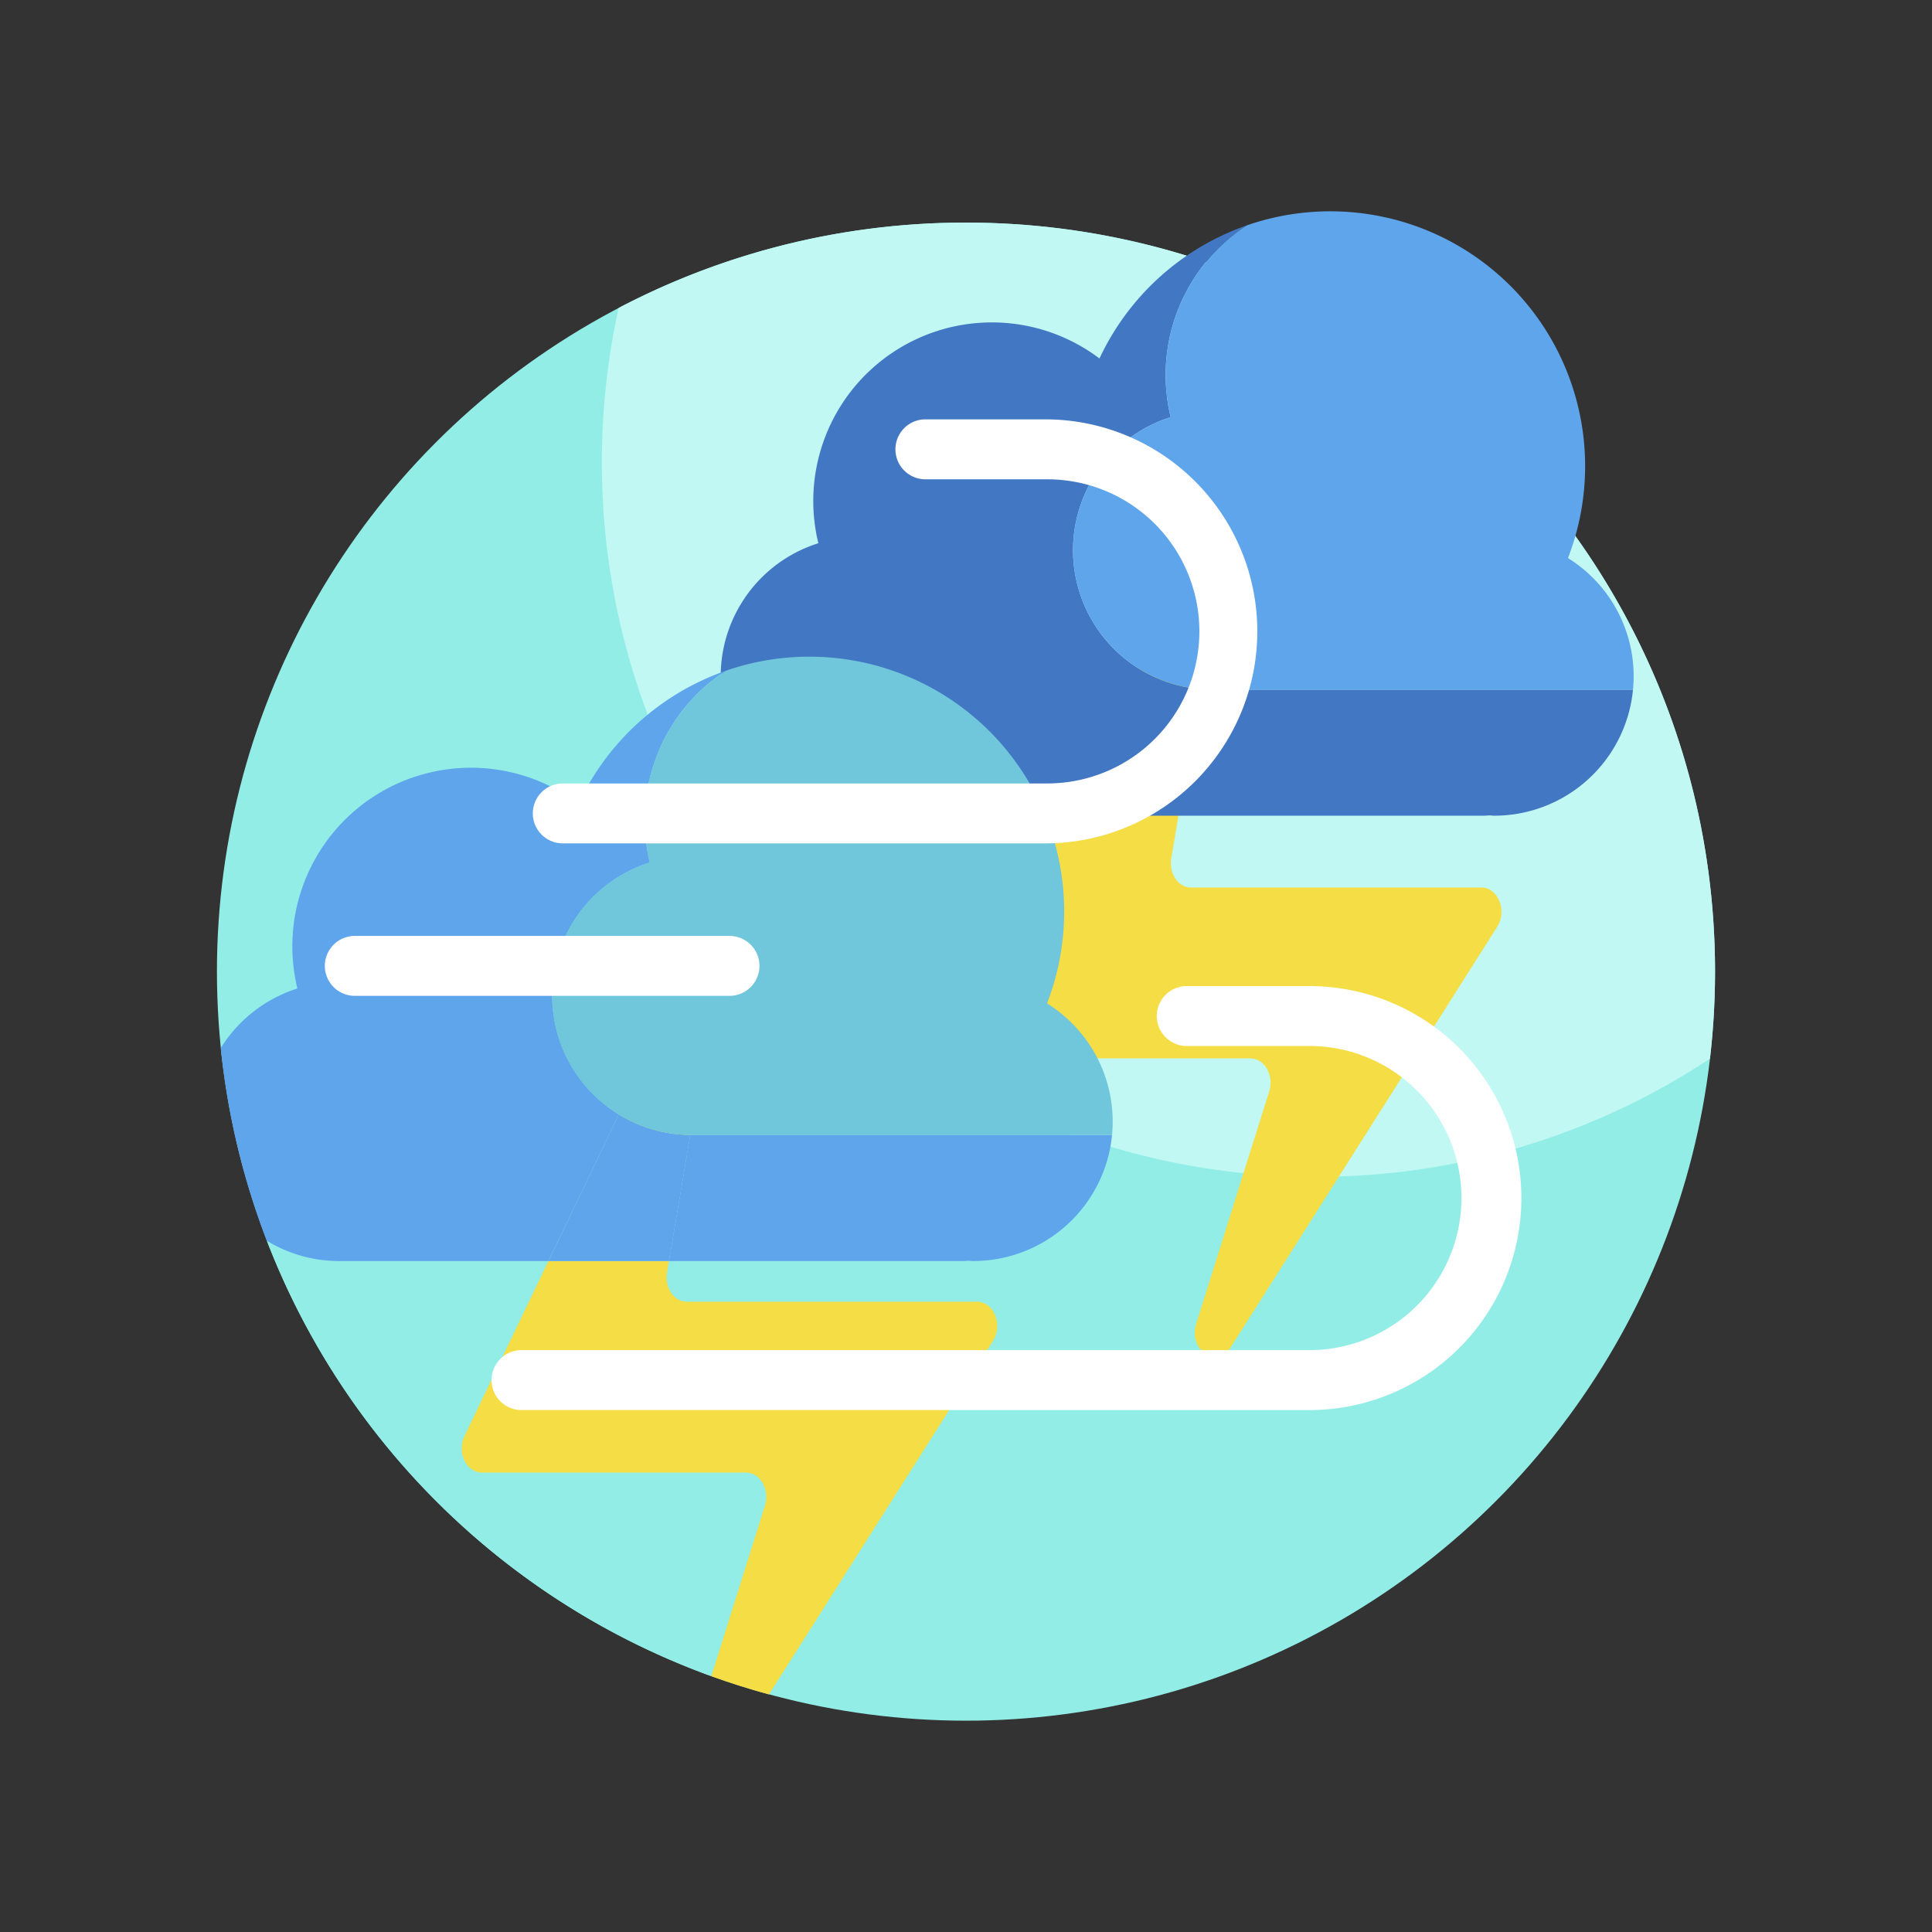 <svg viewBox="0 0 1024 1024" xmlns="http://www.w3.org/2000/svg" id="图层_1"><rect x="0" y="0" width="1024" height="1024" fill="#333333" stroke="none"/><defs><style>.cls-1{fill:#93ede7;}.cls-2{fill:#c1f8f4;}.cls-3{fill:#f4dd45;}.cls-4{fill:#4278c3;}.cls-5{fill:#5ea5ec;}.cls-6{fill:#70c6da;}.cls-7{fill:#fff;}</style></defs><circle r="397.02" cy="514.98" cx="512" class="cls-1"></circle><path d="M512,118a395.27,395.27,0,0,0-184.08,45.19A379.85,379.85,0,0,0,319,245c0,209.15,169.55,378.71,378.7,378.71a376.92,376.92,0,0,0,208.61-62.62A401.05,401.05,0,0,0,909,515C909,295.71,731.27,118,512,118Z" class="cls-2"></path><path d="M624,311.17,513.46,541.59c-4.12,8.59,1,19.38,9.17,19.38H662.79c7.44,0,12.57,9,9.92,17.47L634,701.59c-4.36,13.87,10.88,24.22,18.33,12.45l141.27-222.9c5.38-8.47.4-20.74-8.41-20.74h-154c-6.73,0-11.76-7.49-10.4-15.48l22.77-134.67C646,306,630.07,298.56,624,311.17Z" class="cls-3"></path><path d="M776.43,365.53H642.67a73.91,73.91,0,0,1-22.18-144.42,94.66,94.66,0,0,1,40.35-101.66A135.48,135.48,0,0,0,582.74,190a94.65,94.65,0,0,0-149,97.92,73.91,73.91,0,0,0,22.18,144.42H786.22c1,0,1.93-.05,2.87-.14s1.9.14,2.87.14a73.9,73.9,0,0,0,73.56-66.8H776.43Z" class="cls-4"></path><path d="M831.06,295.79A135.07,135.07,0,0,0,660.84,119.45a94.66,94.66,0,0,0-40.35,101.66,73.91,73.91,0,0,0,22.18,144.42H865.52q.35-3.51.35-7.11A73.77,73.77,0,0,0,831.06,295.79Z" class="cls-5"></path><path d="M395.5,780.51H255.35c-8.2,0-13.3-10.78-9.18-19.37l44.51-92.76H179.82a73.63,73.63,0,0,1-38.42-10.76A398.18,398.18,0,0,0,377,888.45L405.42,798C408.07,789.55,402.94,780.51,395.5,780.51Z" class="cls-1"></path><path d="M376.31,539.79c2.42-14.3-13.53-21.69-19.58-9.08l-28.78,60a73.49,73.49,0,0,0,37.91,10.87Z" class="cls-3"></path><path d="M517.94,689.94h-154c-6.72,0-11.75-7.48-10.4-15.48l1-6.08H290.68l-44.51,92.76c-4.12,8.59,1,19.37,9.18,19.37H395.5c7.44,0,12.57,9,9.92,17.48L377,888.45q15,5.41,30.56,9.64l118.78-187.4C531.73,702.21,526.75,689.94,517.94,689.94Z" class="cls-3"></path><path d="M266.69,668.38h24L328,590.69a73.92,73.92,0,0,1,16.43-133.54A94.58,94.58,0,0,1,384.73,355.5,135.49,135.49,0,0,0,306.62,426a94.67,94.67,0,0,0-149,97.93A74.12,74.12,0,0,0,117,555.5,395,395,0,0,0,141.4,657.62a73.63,73.63,0,0,0,38.42,10.76Z" class="cls-5"></path><path d="M431.84,668.38h78.27a27.44,27.44,0,0,0,2.87-.15c.95,0,1.9.15,2.87.15a73.91,73.91,0,0,0,73.56-66.81H365.86l-11.3,66.82Z" class="cls-5"></path><path d="M313.58,668.38h41l11.3-66.82A73.49,73.49,0,0,1,328,590.69l-37.27,77.69Z" class="cls-5"></path><path d="M554.94,531.83A135.06,135.06,0,0,0,384.73,355.5a94.58,94.58,0,0,0-40.35,101.65,73.91,73.91,0,0,0,22.18,144.42H589.41c.22-2.34.34-4.7.34-7.1A73.8,73.8,0,0,0,554.94,531.83Z" class="cls-6"></path><path d="M555.09,447H298.28a15.88,15.88,0,0,1,0-31.76H555.09a80.6,80.6,0,1,0,0-161.2h-65a15.89,15.89,0,0,1,0-31.77h65a112.37,112.37,0,0,1,0,224.73Z" class="cls-7"></path><path d="M694,747.36H276.41a15.88,15.88,0,0,1,0-31.76H694a80.6,80.6,0,0,0,0-161.2H629a15.88,15.88,0,1,1,0-31.76h65a112.36,112.36,0,0,1,0,224.72Z" class="cls-7"></path><path d="M386.65,527.82H188.05a15.88,15.88,0,0,1,0-31.76h198.6a15.88,15.88,0,0,1,0,31.76Z" class="cls-7"></path></svg>